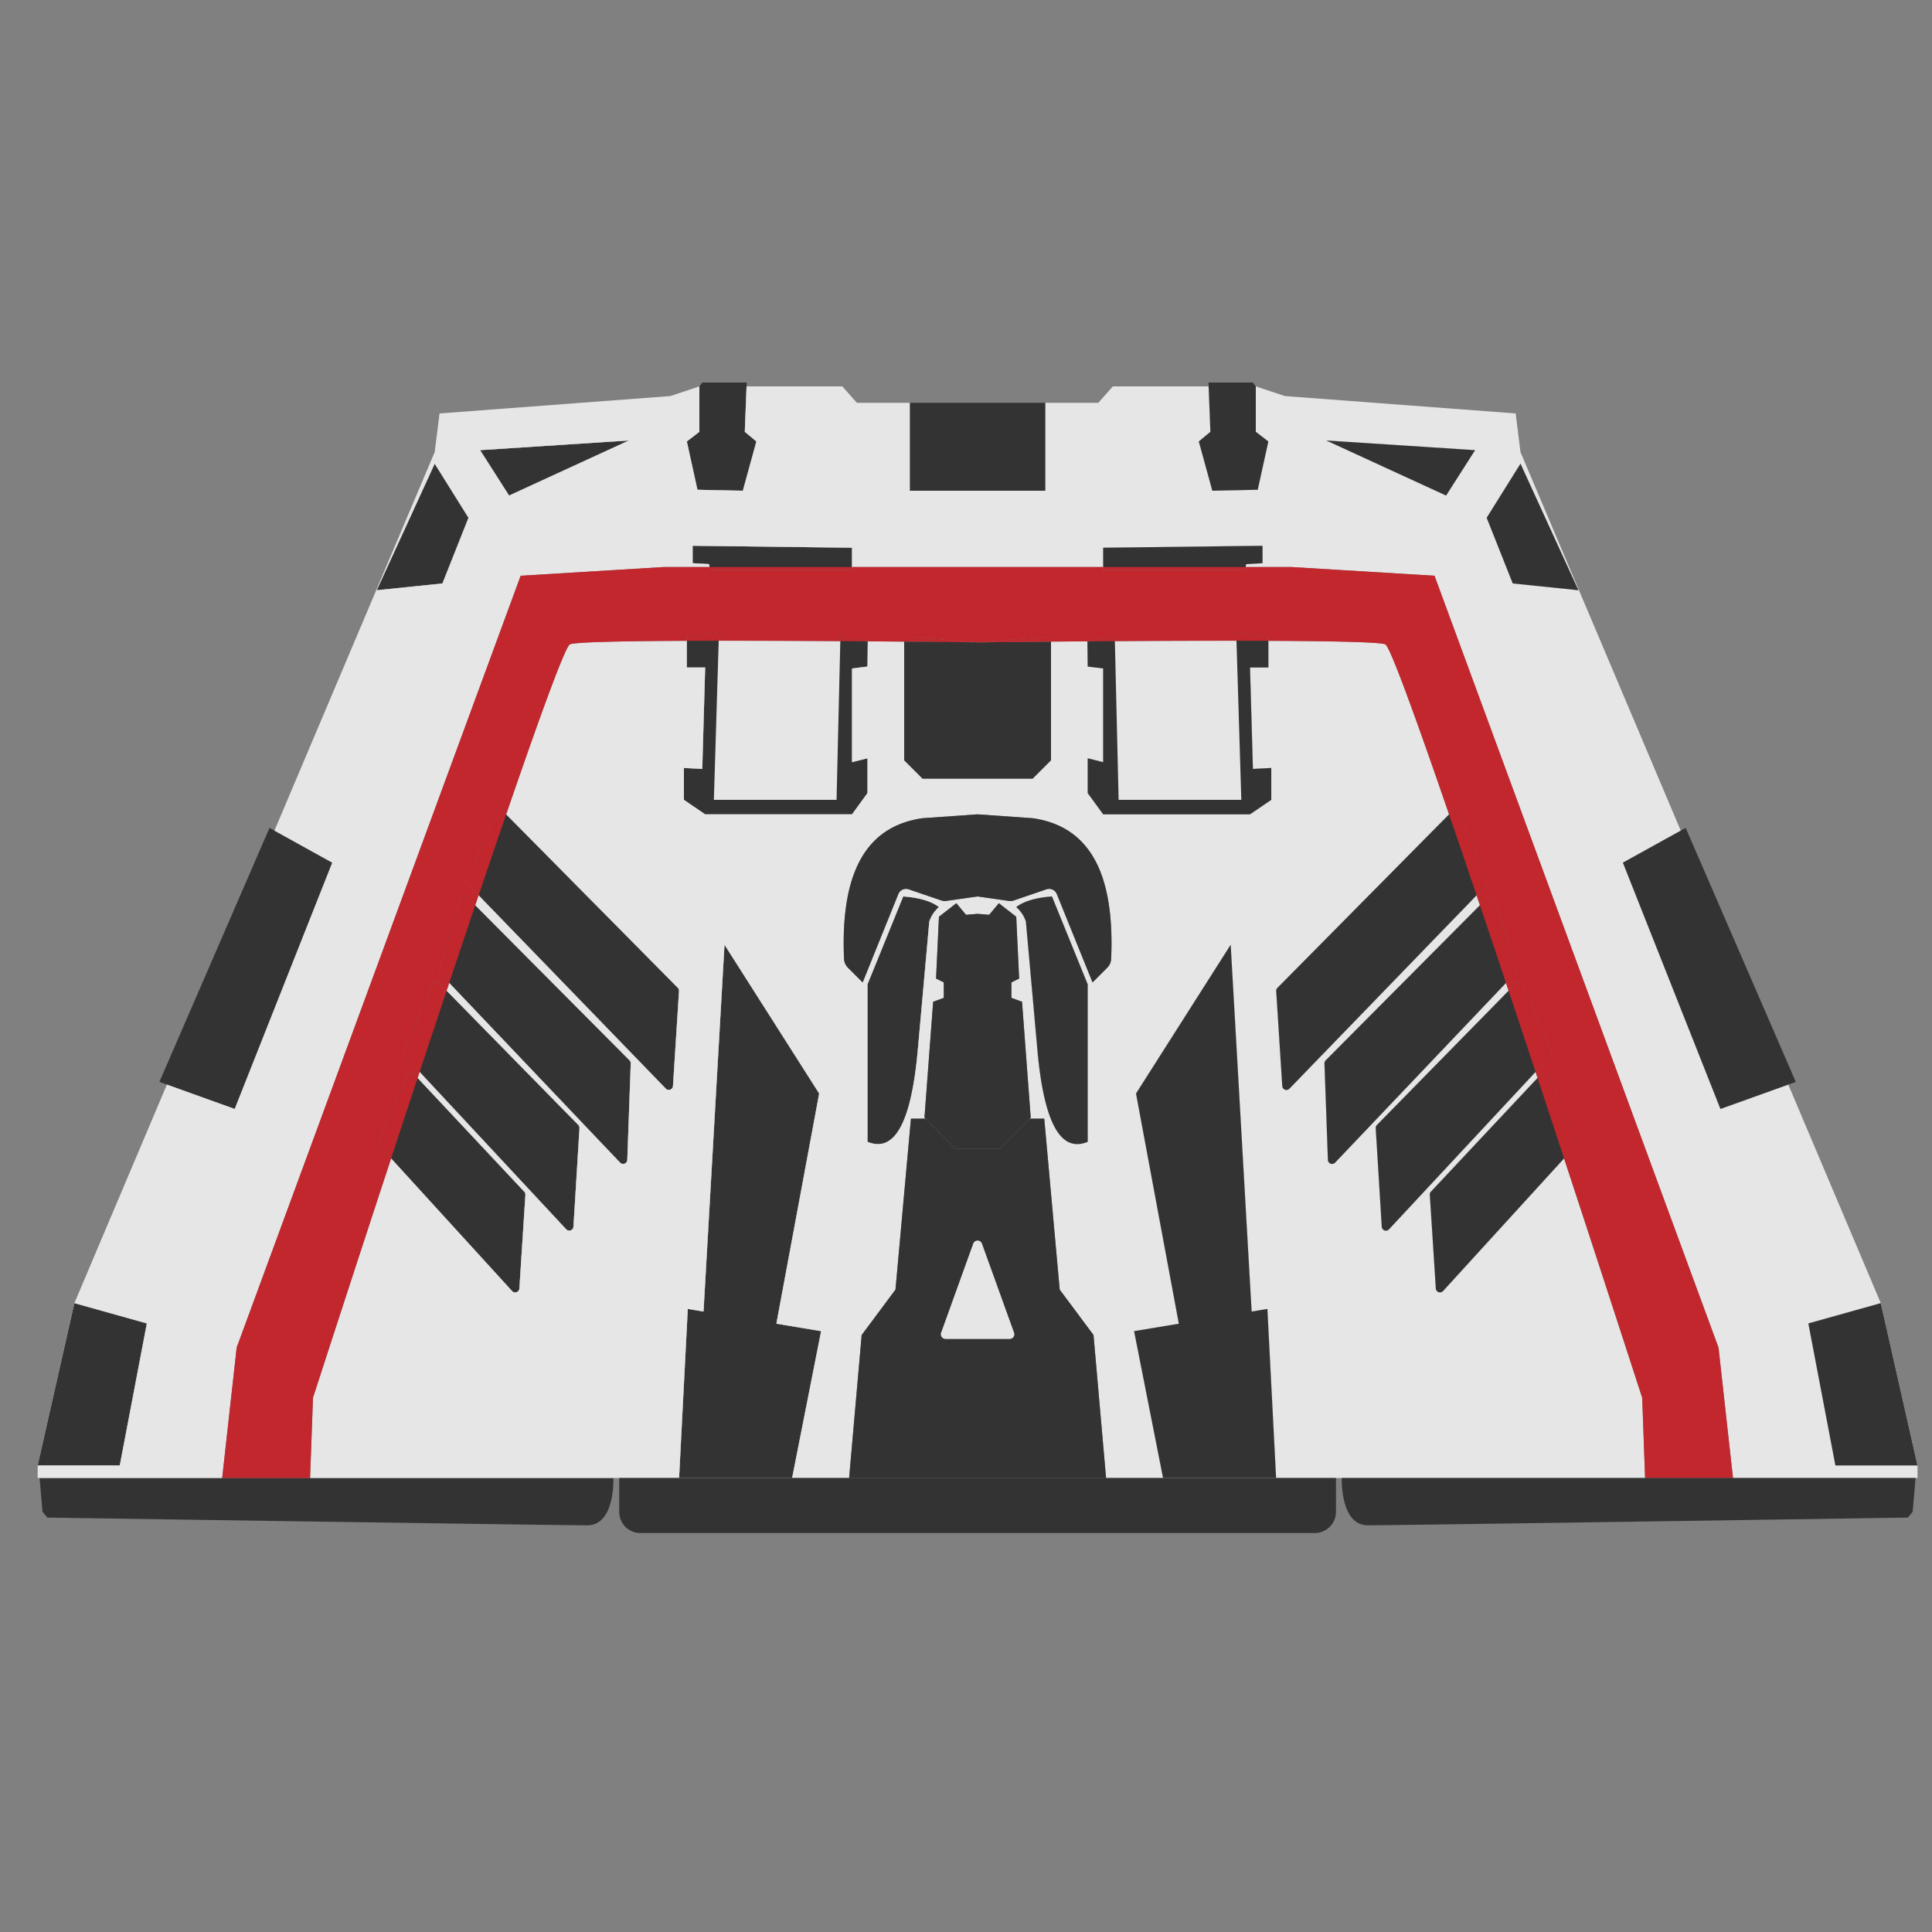 <svg id="Image" xmlns="http://www.w3.org/2000/svg" viewBox="0 0 2000 2000"><rect x="0" y="0" width="2000" height="2000" fill="#808080" stroke="none"/><defs><style>.cls-1{fill:#fff;}.cls-2{fill:#e6e6e6;}.cls-3{fill:#333;}.cls-4{fill:#c1272d;}</style></defs><title>sidey</title><polygon class="cls-1" points="803.69 1370.28 850 1378 820 1530 703 1530 712 1355 728.3 1357.72 750 978 848 1132 803.69 1370.28"/><path class="cls-1" d="M935,928c15.89,1.19,28.64,4.57,37,11a34.27,34.27,0,0,0-10,15l-12,134c-6.35,69.17-22,106.42-52,94V1019Z"/><path class="cls-1" d="M542.72,1233.63a4.31,4.31,0,0,1,1.16,3.24l-6.23,97a4.33,4.33,0,0,1-7.52,2.65L404.88,1199.21l-12-13.15a4.34,4.34,0,0,1-.78-4.63l29.29-68.34a4.33,4.33,0,0,1,7.14-1.25l3.81,4.07Z"/><path class="cls-1" d="M598.65,1164.62a4.32,4.32,0,0,1,1.23,3.3l-6.26,102a4.33,4.33,0,0,1-7.5,2.69L434.4,1109.69l-15.49-16.63a4.36,4.36,0,0,1-.82-4.65L447.47,1019a4.33,4.33,0,0,1,7.08-1.35l7.78,7.94Z"/><path class="cls-1" d="M651.68,1097.67a4.32,4.32,0,0,1,1.25,3.21l-3.56,99.82a4.33,4.33,0,0,1-7.47,2.83l-176.9-186-9.26-9.73a4.33,4.33,0,0,1-1-4.25l22.15-72.65a4.33,4.33,0,0,1,7.22-1.79l7.88,7.93Z"/><path class="cls-1" d="M701.63,1022.62a4.33,4.33,0,0,1,1.25,3.32l-6.26,98.28a4.33,4.33,0,0,1-7.44,2.74L495.43,926.84,485,916.05a4.31,4.31,0,0,1-.89-4.68L513.49,841a4.34,4.34,0,0,1,7.08-1.38L524,843Z"/><path class="cls-2" d="M870,659l28.34,4.9h0L898,690l-16,2v97l16-4v36l-16,22H730l-22-15V795l19,1,3-105H711V659l36-5-3,9.27h0c41.16,0,85.43.15,125.89.42Z"/><path class="cls-1" d="M936,659l76,6s-30.9-.38-76-.78Z"/><polygon class="cls-1" points="77 1349 152 1370 124 1517 39 1517 77 1349"/><polygon class="cls-1" points="284.11 859.83 344 893 243 1148 172.77 1122.79 284.11 859.83"/><polygon class="cls-1" points="450 480 485 536 458 604 390 611 450 480"/><polygon class="cls-1" points="497 466 651 456 527 513 497 466"/><polygon class="cls-1" points="722 507 711 457 724 447 724 400 772.84 400 771 447 783 457 769 508 722 507"/><polygon class="cls-1" points="882 567 882 590 735 590 734 584 717 583 717 565 719 565 882 567"/><path class="cls-3" d="M702.88,1025.94l-6.26,98.28a4.33,4.33,0,0,1-7.44,2.74L495.43,926.84,485,916.05a4.31,4.31,0,0,1-.89-4.68L513.49,841a4.34,4.34,0,0,1,7.08-1.38L524,843l177.68,179.58A4.33,4.33,0,0,1,702.88,1025.94Z"/><path class="cls-3" d="M652.93,1100.88l-3.56,99.82a4.33,4.33,0,0,1-7.47,2.83l-176.9-186-9.26-9.73a4.33,4.33,0,0,1-1-4.25l22.15-72.65a4.33,4.33,0,0,1,7.22-1.79l7.88,7.93,159.69,160.6A4.32,4.32,0,0,1,652.93,1100.88Z"/><path class="cls-3" d="M599.88,1167.92l-6.26,102a4.33,4.33,0,0,1-7.5,2.69L434.4,1109.69l-15.49-16.63a4.36,4.36,0,0,1-.82-4.65L447.47,1019a4.33,4.33,0,0,1,7.08-1.35l7.78,7.94,136.32,139A4.32,4.32,0,0,1,599.88,1167.92Z"/><path class="cls-3" d="M543.88,1236.87l-6.23,97a4.33,4.33,0,0,1-7.52,2.65L404.88,1199.21l-12-13.15a4.34,4.34,0,0,1-.78-4.63l29.29-68.34a4.33,4.33,0,0,1,7.14-1.25l3.81,4.07,110.38,117.72A4.31,4.31,0,0,1,543.88,1236.87Z"/><path class="cls-3" d="M1012,665s-30.9-.38-76-.78V659Z"/><polygon class="cls-3" points="882 567 882 590 735 590 734 584 717 583 717 565 719 565 882 567"/><polygon class="cls-3" points="898.34 663.9 898.34 663.91 898 690 882 692 882 789 898 785 898 821 882 843 730 843 708 828 708 795 727 796 730 691 711 691 711 659 747 654 744 663.27 744 663.28 739 828 866 828 869.89 663.7 870 659 898.34 663.9"/><path class="cls-4" d="M428.53,1111.84l3.81,4.07c-9.39,28.4-18.61,56.38-27.46,83.3l-12-13.15a4.34,4.34,0,0,1-.78-4.63l29.29-68.34A4.33,4.33,0,0,1,428.53,1111.84Z"/><path class="cls-4" d="M454.55,1017.64l7.78,7.94c-9.34,28-18.71,56.25-27.93,84.11l-15.49-16.63a4.36,4.36,0,0,1-.82-4.65L447.47,1019A4.33,4.33,0,0,1,454.55,1017.64Z"/><path class="cls-4" d="M484.11,929.14l7.88,7.93c-8.84,26.21-17.89,53.22-27,80.49l-9.26-9.73a4.33,4.33,0,0,1-1-4.25l22.15-72.65A4.33,4.33,0,0,1,484.11,929.14Z"/><path class="cls-4" d="M520.57,839.62,524,843c-9,26.31-18.62,54.5-28.52,83.8L485,916.05a4.31,4.31,0,0,1-.89-4.68L513.49,841A4.34,4.34,0,0,1,520.57,839.62Z"/><path class="cls-4" d="M711,659l36-5-3,9.27h0c-11.28,0-22.33,0-33,.07Z"/><polygon class="cls-4" points="735 590 734.5 587 882 587 882 590 735 590"/><path class="cls-4" d="M870,659l28.34,4.9h0c-9.2-.08-18.71-.15-28.45-.21Z"/><path class="cls-4" d="M1012,665s-30.9-.38-76-.78V659Z"/><polygon class="cls-3" points="651 456 527 513 497 466 651 456"/><polygon class="cls-3" points="485 536 458 604 390 611 450 480 485 536"/><polygon class="cls-3" points="344 893 243 1148 172.77 1122.79 165 1120 279 857 284.11 859.83 344 893"/><polygon class="cls-3" points="152 1370 124 1517 39 1517 77 1349 152 1370"/><polygon class="cls-3" points="783 457 769 508 722 507 711 457 724 447 724 400 727 396 773 396 772.84 400 771 447 783 457"/><path class="cls-3" d="M41,1530H635s2,49-27,49-559-8-559-8l-5-6Z"/><polygon class="cls-3" points="850 1378 820 1530 703 1530 712 1355 728.3 1357.72 750 978 848 1132 803.69 1370.28 850 1378"/><path class="cls-3" d="M972,939a34.27,34.27,0,0,0-10,15l-12,134c-6.35,69.17-22,106.42-52,94V1019l37-91C950.89,929.19,963.64,932.57,972,939Z"/><path class="cls-2" d="M1700,1447s-35.65-110.21-80.88-247.79l-125.25,137.26a4.33,4.33,0,0,1-7.52-2.65l-6.23-97a4.31,4.31,0,0,1,1.16-3.24l110.38-117.72c-.69-2.07-1.37-4.14-2.06-6.22l-151.72,162.92a4.33,4.33,0,0,1-7.5-2.69l-6.26-102a4.32,4.32,0,0,1,1.23-3.3l136.32-139-2.67-8-176.9,186a4.33,4.33,0,0,1-7.47-2.83l-3.56-99.82a4.32,4.32,0,0,1,1.25-3.21L1532,937.07q-1.73-5.15-3.44-10.23L1334.82,1127a4.33,4.33,0,0,1-7.44-2.74l-6.26-98.28a4.33,4.33,0,0,1,1.25-3.32L1500.05,843c-34.6-100.74-61.18-173.91-66-176-5.46-2.39-56.34-3.38-121-3.65V691h-19l3,105,19-1v33l-22,15H1142l-16-22V785l16,4V692l-16-2-.34-26.09c-13.31.09-26,.2-37.66.31V787l-19,19H955l-19-19V664.22c-11.69-.11-24.35-.22-37.66-.31L898,690l-16,2v97l16-4v36l-16,22H730l-22-15V795l19,1,3-105H711V663.35c-64.66.27-115.54,1.26-121,3.65-4.87,2.13-31.45,75.3-66,176l177.68,179.58a4.33,4.33,0,0,1,1.25,3.32l-6.26,98.28a4.33,4.33,0,0,1-7.44,2.74L495.43,926.84q-1.71,5.08-3.44,10.23l159.69,160.6a4.32,4.32,0,0,1,1.25,3.21l-3.56,99.82a4.33,4.33,0,0,1-7.47,2.83l-176.9-186-2.67,8,136.32,139a4.32,4.32,0,0,1,1.23,3.3l-6.26,102a4.33,4.33,0,0,1-7.5,2.69L434.4,1109.69c-.69,2.08-1.37,4.15-2.06,6.22l110.38,117.72a4.31,4.31,0,0,1,1.16,3.24l-6.23,97a4.33,4.33,0,0,1-7.52,2.65L404.88,1199.21C359.65,1336.79,324,1447,324,1447l-3,83H703l9-175,16.3,2.72L750,978l98,154-44.31,238.28L850,1378l-30,152h59l13-148,35-47,16-177h15l-1-1,9-120,11-4v-16l-8-4,3-64,18-14,10,12,12-1,12,1,10-12,18,14,3,64-8,4v16l11,4,9,120-1,1h15l16,177,35,47,13,148h59l-30-152,46.31-7.72L1176,1132l98-154,21.7,379.72L1312,1355l9,175h382ZM962,954l-12,134c-6.35,69.17-22,106.42-52,94V1019l37-91c15.89,1.19,28.64,4.57,37,11A34.27,34.27,0,0,0,962,954Zm164,228c-30,12.42-45.65-24.83-52-94l-12-134a34.27,34.27,0,0,0-10-15c8.36-6.43,21.11-9.81,37-11l37,91Zm24.27-189.5a14,14,0,0,1-4.07,9.3L1131,1017l-37-91.48a8.58,8.58,0,0,0-10.72-4.9l-33.94,11.57a10.46,10.46,0,0,1-4.87.45L1012,928l-32.51,4.64a10.46,10.46,0,0,1-4.87-.45l-33.94-11.57a8.58,8.58,0,0,0-10.72,4.9L893,1017l-15.2-15.2a14,14,0,0,1-4.07-9.3C870.28,910.59,891.84,856.05,955,847l57-4,57,4C1132.16,856.05,1153.72,910.59,1150.27,992.5Z"/><path class="cls-1" d="M1089,928l37,91v163c-30,12.42-45.65-24.83-52-94l-12-134a34.27,34.27,0,0,0-10-15C1060.36,932.57,1073.11,929.19,1089,928Z"/><polygon class="cls-1" points="1312 1355 1321 1530 1204 1530 1174 1378 1220.31 1370.28 1176 1132 1274 978 1295.7 1357.72 1312 1355"/><path class="cls-1" d="M1012,665l76-6v5.22C1042.9,664.62,1012,665,1012,665Z"/><path class="cls-2" d="M1297,796l19-1v33l-22,15H1142l-16-22V785l16,4V692l-16-2-.34-26.09h0L1154,659l.11,4.7c40.46-.27,84.73-.46,125.89-.42h0l-3-9.27,36,5v32h-19Z"/><path class="cls-1" d="M1528.57,926.84,1334.82,1127a4.33,4.33,0,0,1-7.44-2.74l-6.26-98.28a4.33,4.33,0,0,1,1.25-3.32L1500.05,843l3.38-3.42a4.34,4.34,0,0,1,7.08,1.38l29.39,70.37a4.31,4.31,0,0,1-.89,4.68Z"/><path class="cls-1" d="M1559,1017.56l-176.9,186a4.33,4.33,0,0,1-7.47-2.83l-3.56-99.82a4.32,4.32,0,0,1,1.25-3.21L1532,937.07l7.88-7.93a4.33,4.33,0,0,1,7.22,1.79l22.15,72.65a4.33,4.33,0,0,1-1,4.25Z"/><path class="cls-1" d="M1589.6,1109.69l-151.72,162.92a4.33,4.33,0,0,1-7.5-2.69l-6.26-102a4.32,4.32,0,0,1,1.23-3.3l136.32-139,7.78-7.94a4.33,4.33,0,0,1,7.08,1.35l29.38,69.42a4.36,4.36,0,0,1-.82,4.65Z"/><path class="cls-1" d="M1631.9,1181.43a4.34,4.34,0,0,1-.78,4.63l-12,13.15-125.25,137.26a4.33,4.33,0,0,1-7.52-2.65l-6.23-97a4.31,4.31,0,0,1,1.16-3.24l110.38-117.72,3.81-4.07a4.33,4.33,0,0,1,7.14,1.25Z"/><path class="cls-2" d="M1900,1517l-28-147,75-21-95.77-226.21L1781,1148,1680,893l59.89-33.17L1574,468l-5-40-239-18-30-10v47l13,10-11,50-47,1-14-51,12-10-1.84-47H1152l-15,17h-55v91H942V417H887l-15-17H772.84L771,447l12,10-14,51-47-1-11-50,13-10V400l-30,10L455,428l-5,40L284.11,859.83,344,893,243,1148l-70.23-25.21L77,1349l75,21-28,147H39v13H230l15-135L539,596l148-9h47.5l-.5-3-17-1V565h2l163,2v20h260V567l163-2h2v18l-17,1-.5,3H1337l148,9,294,799,15,135h191v-13ZM458,604l-68,7,60-131,35,56Zm69-91-30-47,154-10Zm970,0-124-57,154,10Zm69,91-27-68,35-56,60,131Z"/><polygon class="cls-1" points="1305 565 1307 565 1307 583 1290 584 1289 590 1142 590 1142 567 1305 565"/><polygon class="cls-1" points="1300 447 1313 457 1302 507 1255 508 1241 457 1253 447 1251.16 400 1300 400 1300 447"/><polygon class="cls-1" points="1373 456 1527 466 1497 513 1373 456"/><polygon class="cls-1" points="1574 480 1634 611 1566 604 1539 536 1574 480"/><polygon class="cls-1" points="1739.89 859.83 1851.23 1122.79 1781 1148 1680 893 1739.89 859.83"/><polygon class="cls-1" points="1985 1517 1900 1517 1872 1370 1947 1349 1985 1517"/><path class="cls-3" d="M1132,1382l-35-47-16-177h-15l-31,31H989l-31-31H943l-16,177-35,47-13,148h266Zm-86.77,4H978.77a4.76,4.76,0,0,1-4.47-6.37l33.23-92.21a4.75,4.75,0,0,1,8.94,0l33.23,92.21A4.76,4.76,0,0,1,1045.23,1386Z"/><path class="cls-3" d="M1539,916.05l-10.44,10.79L1334.82,1127a4.33,4.33,0,0,1-7.44-2.74l-6.26-98.28a4.33,4.33,0,0,1,1.25-3.32L1500.05,843l3.38-3.42a4.34,4.34,0,0,1,7.08,1.38l29.39,70.37A4.31,4.31,0,0,1,1539,916.05Z"/><path class="cls-3" d="M1568.26,1007.83l-9.26,9.73-176.9,186a4.33,4.33,0,0,1-7.47-2.83l-3.56-99.82a4.32,4.32,0,0,1,1.25-3.21L1532,937.07l7.88-7.93a4.33,4.33,0,0,1,7.22,1.79l22.15,72.65A4.33,4.33,0,0,1,1568.26,1007.83Z"/><path class="cls-3" d="M1605.09,1093.06l-15.49,16.63-151.72,162.92a4.33,4.33,0,0,1-7.5-2.69l-6.26-102a4.32,4.32,0,0,1,1.23-3.3l136.32-139,7.78-7.94a4.33,4.33,0,0,1,7.08,1.35l29.38,69.42A4.36,4.36,0,0,1,1605.09,1093.06Z"/><path class="cls-3" d="M1631.12,1186.06l-12,13.15-125.25,137.26a4.33,4.33,0,0,1-7.52-2.65l-6.23-97a4.31,4.31,0,0,1,1.16-3.24l110.38-117.72,3.81-4.07a4.33,4.33,0,0,1,7.14,1.25l29.29,68.34A4.34,4.34,0,0,1,1631.12,1186.06Z"/><path class="cls-3" d="M1088,664.22V787l-19,19H955l-19-19V664.22c45.1.4,76,.78,76,.78S1042.9,664.62,1088,664.22Z"/><path class="cls-3" d="M1088,659v5.22c-45.1.4-76,.78-76,.78Z"/><polygon class="cls-3" points="1307 565 1307 583 1290 584 1289 590 1142 590 1142 567 1305 565 1307 565"/><polygon class="cls-3" points="1316 795 1316 828 1294 843 1142 843 1126 821 1126 785 1142 789 1142 692 1126 690 1125.66 663.91 1125.66 663.9 1154 659 1154.11 663.7 1158 828 1285 828 1280 663.28 1280 663.27 1277 654 1313 659 1313 691 1294 691 1297 796 1316 795"/><path class="cls-4" d="M1794,1530h-91l-3-83s-35.65-110.21-80.88-247.79l12-13.15a4.34,4.34,0,0,0,.78-4.63l-29.29-68.34a4.33,4.33,0,0,0-7.14-1.25l-3.81,4.07c-.69-2.07-1.37-4.14-2.06-6.22l15.49-16.63a4.36,4.36,0,0,0,.82-4.65L1576.53,1019a4.33,4.33,0,0,0-7.08-1.35l-7.78,7.94-2.67-8,9.26-9.73a4.33,4.33,0,0,0,1-4.25l-22.15-72.65a4.33,4.33,0,0,0-7.22-1.79l-7.88,7.93q-1.73-5.15-3.44-10.23L1539,916.05a4.31,4.31,0,0,0,.89-4.68L1510.51,841a4.34,4.34,0,0,0-7.08-1.38l-3.38,3.42c-34.6-100.74-61.18-173.91-66-176-5.46-2.39-56.34-3.38-121-3.65V659l-36-5,3,9.27h0c-41.16,0-85.43.15-125.89.42L1154,659l-28.34,4.9h0c-13.31.09-26,.2-37.66.31V659l-76,6-76-6v5.22c-11.69-.11-24.35-.22-37.66-.31h0L870,659l-.11,4.7c-40.46-.27-84.73-.46-125.89-.42h0l3-9.27-36,5v4.35c-64.66.27-115.54,1.26-121,3.65-4.87,2.13-31.45,75.3-66,176l-3.38-3.42a4.34,4.34,0,0,0-7.08,1.38L484.1,911.37a4.31,4.31,0,0,0,.89,4.68l10.44,10.79q-1.71,5.08-3.44,10.23l-7.88-7.93a4.33,4.33,0,0,0-7.22,1.79l-22.15,72.65a4.33,4.33,0,0,0,1,4.25l9.26,9.73-2.67,8-7.78-7.94a4.33,4.33,0,0,0-7.08,1.35l-29.38,69.42a4.36,4.36,0,0,0,.82,4.65l15.49,16.63c-.69,2.08-1.37,4.15-2.06,6.22l-3.81-4.07a4.33,4.33,0,0,0-7.14,1.25l-29.29,68.34a4.34,4.34,0,0,0,.78,4.63l12,13.15C359.65,1336.79,324,1447,324,1447l-3,83H230l15-135L539,596l148-9h47.5l.5,3H882v-3h260v3h147l.5-3H1337l148,9,294,799Z"/><path class="cls-4" d="M1012,665l76-6v5.22C1042.9,664.62,1012,665,1012,665Z"/><path class="cls-4" d="M1154,659l.11,4.7c-9.74.06-19.25.13-28.45.21h0Z"/><polygon class="cls-4" points="1289 590 1142 590 1142 587 1289.5 587 1289 590"/><path class="cls-4" d="M1277,654l36,5v4.35c-10.67,0-21.72-.07-33-.07h0Z"/><path class="cls-4" d="M1539,916.05l-10.44,10.79c-9.9-29.3-19.48-57.49-28.52-83.8l3.38-3.42a4.34,4.34,0,0,1,7.08,1.38l29.39,70.37A4.31,4.31,0,0,1,1539,916.05Z"/><path class="cls-4" d="M1568.26,1007.83l-9.26,9.73c-9.1-27.27-18.15-54.28-27-80.49l7.88-7.93a4.33,4.33,0,0,1,7.22,1.79l22.15,72.65A4.33,4.33,0,0,1,1568.26,1007.83Z"/><path class="cls-4" d="M1605.09,1093.06l-15.49,16.63c-9.22-27.86-18.59-56.1-27.93-84.11l7.78-7.94a4.33,4.33,0,0,1,7.08,1.35l29.38,69.42A4.36,4.36,0,0,1,1605.09,1093.06Z"/><path class="cls-4" d="M1631.12,1186.06l-12,13.15c-8.85-26.92-18.07-54.9-27.46-83.3l3.81-4.07a4.33,4.33,0,0,1,7.14,1.25l29.29,68.34A4.34,4.34,0,0,1,1631.12,1186.06Z"/><polygon class="cls-3" points="1527 466 1497 513 1373 456 1527 466"/><polygon class="cls-3" points="1634 611 1566 604 1539 536 1574 480 1634 611"/><polygon class="cls-3" points="1859 1120 1851.23 1122.79 1781 1148 1680 893 1739.89 859.83 1745 857 1859 1120"/><polygon class="cls-3" points="1985 1517 1900 1517 1872 1370 1947 1349 1985 1517"/><polygon class="cls-3" points="1313 457 1302 507 1255 508 1241 457 1253 447 1251.16 400 1251 396 1297 396 1300 400 1300 447 1313 457"/><rect class="cls-3" x="942" y="417" width="140" height="91"/><path class="cls-3" d="M1983,1530H1389s-2,49,27,49,559-8,559-8l5-6Z"/><path class="cls-3" d="M1383,1530v35a22,22,0,0,1-22,22H663a22,22,0,0,1-22-22v-35Z"/><path class="cls-2" d="M1045.23,1386H978.77a4.76,4.76,0,0,1-4.47-6.37l33.23-92.21a4.75,4.75,0,0,1,8.94,0l33.23,92.21A4.76,4.76,0,0,1,1045.23,1386Z"/><polygon class="cls-3" points="1321 1530 1204 1530 1174 1378 1220.31 1370.28 1176 1132 1274 978 1295.7 1357.72 1312 1355 1321 1530"/><path class="cls-3" d="M1126,1019v163c-30,12.42-45.65-24.83-52-94l-12-134a34.27,34.27,0,0,0-10-15c8.36-6.43,21.11-9.81,37-11Z"/><path class="cls-3" d="M1150.27,992.5a14,14,0,0,1-4.07,9.3L1131,1017l-37-91.48a8.58,8.58,0,0,0-10.72-4.9l-33.94,11.57a10.46,10.46,0,0,1-4.87.45L1012,928l-32.51,4.64a10.46,10.46,0,0,1-4.87-.45l-33.94-11.57a8.58,8.58,0,0,0-10.72,4.9L893,1017l-15.2-15.2a14,14,0,0,1-4.07-9.3C870.28,910.59,891.84,856.05,955,847l57-4,57,4C1132.16,856.05,1153.72,910.59,1150.27,992.5Z"/><polygon class="cls-3" points="1067 1157 1035 1189 989 1189 957 1157 966 1037 977 1033 977 1017 969 1013 972 949 990 935 1000 947 1012 946 1024 947 1034 935 1052 949 1055 1013 1047 1017 1047 1033 1058 1037 1067 1157"/></svg>